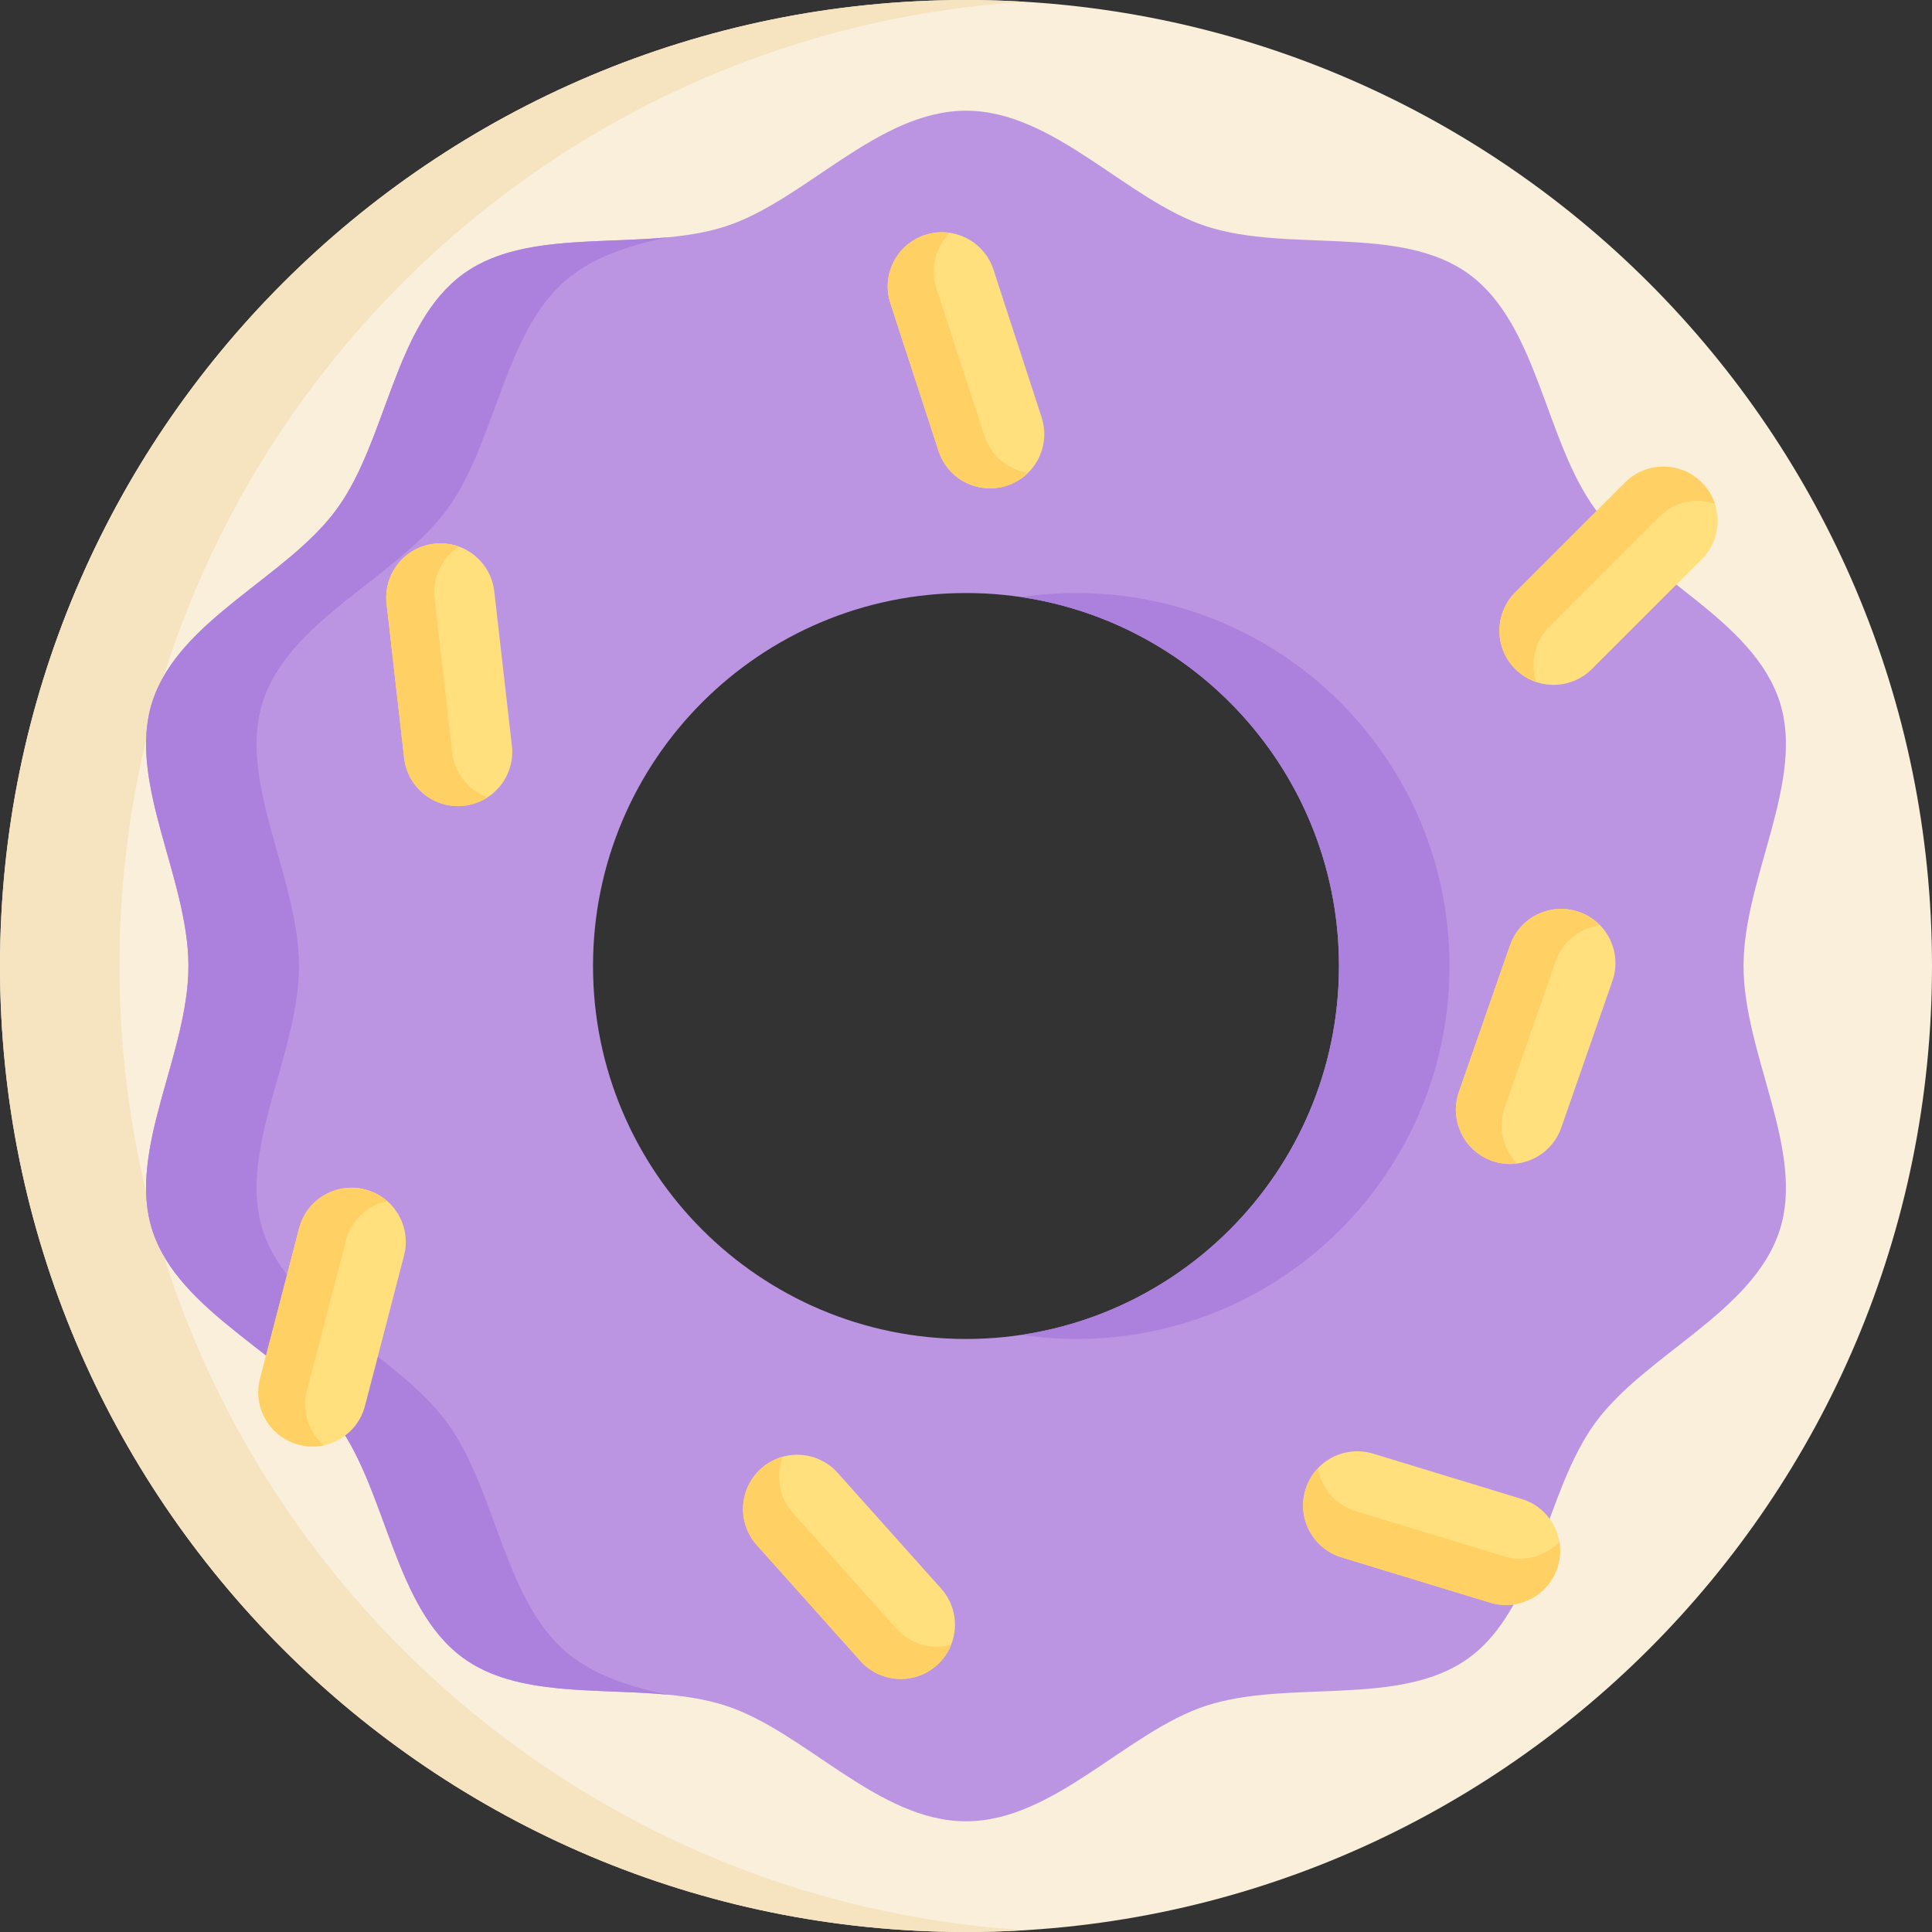 <svg width="74" height="74" viewBox="0 0 74 74" fill="none" xmlns="http://www.w3.org/2000/svg">
<rect x="0" y="0" width="74" height="74" fill="#333333" stroke="none"/>
<path d="M37 0C16.566 0 0 16.566 0 37C0 57.434 16.566 74 37 74C57.434 74 74 57.434 74 37C74 16.566 57.434 0 37 0ZM37 58.232C25.275 58.232 15.768 48.725 15.768 37C15.768 25.275 25.275 15.768 37 15.768C48.725 15.768 58.232 25.275 58.232 37C58.232 48.725 48.725 58.232 37 58.232Z" fill="#F9EFDA"/>
<path d="M4.577 37C4.577 17.334 19.921 1.252 39.288 0.07C38.532 0.024 37.768 0 37 0C16.566 0 0 16.566 0 37C0 57.434 16.566 74 37 74C37.768 74 38.532 73.976 39.288 73.93C19.921 72.748 4.577 56.666 4.577 37Z" fill="#F6E4C1"/>
<path d="M68.165 26.874C67.141 23.72 63.007 22.121 61.097 19.494C59.166 16.843 58.91 12.425 56.258 10.495C53.632 8.585 49.361 9.693 46.206 8.669C43.163 7.68 40.374 4.24 37 4.24C33.626 4.24 30.837 7.68 27.794 8.669C24.639 9.693 20.369 8.585 17.742 10.495C15.09 12.425 14.834 16.843 12.903 19.494C10.993 22.121 6.86 23.72 5.835 26.874C4.848 29.919 7.218 33.626 7.218 37C7.218 40.374 4.848 44.081 5.835 47.126C6.86 50.28 10.993 51.879 12.903 54.505C14.834 57.157 15.09 61.575 17.742 63.504C20.369 65.415 24.639 64.307 27.794 65.331C30.837 66.32 33.626 69.76 37 69.76C40.374 69.76 43.163 66.32 46.206 65.331C49.361 64.307 53.632 65.415 56.258 63.504C58.91 61.575 59.166 57.157 61.097 54.505C63.007 51.879 67.141 50.28 68.165 47.126C69.152 44.081 66.782 40.374 66.782 37C66.782 33.626 69.152 29.919 68.165 26.874ZM37 51.286C29.11 51.286 22.714 44.89 22.714 37C22.714 29.11 29.11 22.714 37 22.714C44.89 22.714 51.286 29.11 51.286 37C51.286 44.89 44.89 51.286 37 51.286Z" fill="#BC95E2"/>
<path d="M17.136 54.505C15.226 51.879 11.093 50.28 10.068 47.126C9.081 44.081 11.451 40.374 11.451 37C11.451 33.626 9.081 29.919 10.068 26.874C11.092 23.72 15.226 22.121 17.136 19.494C19.067 16.843 19.323 12.425 21.975 10.495C22.991 9.757 24.253 9.358 25.601 9.087C22.857 9.353 19.797 9.002 17.742 10.495C15.09 12.425 14.834 16.843 12.903 19.494C10.993 22.121 6.86 23.72 5.835 26.874C4.848 29.919 7.218 33.626 7.218 37C7.218 40.374 4.848 44.081 5.835 47.126C6.859 50.28 10.993 51.879 12.903 54.505C14.834 57.157 15.09 61.575 17.742 63.504C19.794 64.996 22.849 64.648 25.592 64.912C24.247 64.641 22.989 64.242 21.975 63.504C19.323 61.575 19.067 57.157 17.136 54.505Z" fill="#AC80DD"/>
<path d="M41.233 22.714C40.514 22.714 39.807 22.767 39.117 22.87C46.004 23.893 51.286 29.829 51.286 37C51.286 44.171 46.004 50.107 39.117 51.13C39.807 51.233 40.514 51.286 41.233 51.286C49.123 51.286 55.519 44.89 55.519 37C55.519 29.11 49.123 22.714 41.233 22.714Z" fill="#AC80DD"/>
<path d="M38.566 18.602C37.475 18.957 36.303 18.362 35.948 17.271L34.104 11.616C33.749 10.526 34.344 9.354 35.434 8.998C36.525 8.643 37.697 9.239 38.052 10.329L39.896 15.984C40.251 17.075 39.656 18.246 38.566 18.602Z" fill="#FFE07D"/>
<path d="M39.379 18.108C39.158 18.327 38.882 18.5 38.565 18.603C37.475 18.959 36.303 18.362 35.948 17.272L34.104 11.617C33.749 10.527 34.344 9.355 35.434 9C35.751 8.896 36.076 8.874 36.383 8.919C35.84 9.453 35.613 10.268 35.865 11.042L37.709 16.698C37.961 17.472 38.626 17.996 39.379 18.108Z" fill="#FFD064"/>
<path d="M11.449 55.336C10.339 55.047 9.673 53.914 9.962 52.804L11.457 47.047C11.745 45.937 12.879 45.271 13.988 45.559C15.098 45.847 15.764 46.981 15.476 48.091L13.98 53.848C13.692 54.958 12.559 55.624 11.449 55.336Z" fill="#FFE07D"/>
<path d="M12.402 55.359C12.097 55.424 11.772 55.421 11.449 55.337C10.339 55.049 9.674 53.915 9.962 52.805L11.458 47.048C11.746 45.938 12.879 45.273 13.989 45.561C14.311 45.645 14.597 45.801 14.832 46.005C14.086 46.162 13.456 46.725 13.251 47.514L11.755 53.271C11.55 54.059 11.827 54.859 12.402 55.359Z" fill="#FFD064"/>
<path d="M17.778 30.861C16.639 30.991 15.61 30.173 15.48 29.034L14.807 23.123C14.677 21.984 15.495 20.955 16.634 20.825C17.774 20.695 18.802 21.514 18.932 22.653L19.606 28.563C19.736 29.703 18.918 30.731 17.778 30.861Z" fill="#FFE07D"/>
<path d="M18.675 30.54C18.414 30.711 18.109 30.825 17.778 30.863C16.639 30.992 15.61 30.173 15.48 29.034L14.807 23.124C14.677 21.985 15.495 20.956 16.634 20.826C16.965 20.789 17.288 20.831 17.58 20.937C16.941 21.352 16.555 22.105 16.647 22.914L17.321 28.824C17.413 29.633 17.959 30.28 18.675 30.54Z" fill="#FFD064"/>
<path d="M59.664 60.004C59.33 61.1 58.169 61.719 57.073 61.384L51.382 59.65C50.286 59.316 49.667 58.156 50.002 57.059C50.336 55.962 51.496 55.344 52.593 55.678L58.283 57.413C59.38 57.747 59.998 58.907 59.664 60.004Z" fill="#FFE07D"/>
<path d="M59.725 59.053C59.778 59.36 59.761 59.685 59.664 60.004C59.33 61.101 58.169 61.718 57.072 61.384L51.383 59.65C50.286 59.316 49.668 58.156 50.002 57.06C50.099 56.741 50.267 56.462 50.48 56.236C50.606 56.987 51.143 57.641 51.922 57.878L57.612 59.612C58.391 59.85 59.202 59.607 59.725 59.053Z" fill="#FFD064"/>
<path d="M35.885 63.779C35.031 64.544 33.718 64.47 32.954 63.616L28.988 59.181C28.224 58.327 28.298 57.014 29.152 56.25C30.007 55.486 31.319 55.559 32.084 56.413L36.049 60.848C36.813 61.703 36.74 63.015 35.885 63.779Z" fill="#FFE07D"/>
<path d="M36.431 63C36.317 63.29 36.134 63.559 35.885 63.781C35.031 64.545 33.718 64.471 32.954 63.616L28.989 59.182C28.224 58.328 28.298 57.016 29.152 56.252C29.401 56.029 29.689 55.878 29.989 55.795C29.707 56.503 29.826 57.341 30.369 57.948L34.334 62.382C34.877 62.989 35.696 63.201 36.431 63Z" fill="#FFD064"/>
<path d="M58.039 25.623C57.228 24.812 57.228 23.498 58.039 22.687L62.245 18.48C63.056 17.67 64.371 17.67 65.182 18.48C65.992 19.291 65.992 20.606 65.182 21.417L60.975 25.623C60.164 26.434 58.85 26.434 58.039 25.623Z" fill="#FFE07D"/>
<path d="M58.848 26.126C58.553 26.028 58.274 25.86 58.038 25.625C57.227 24.814 57.228 23.499 58.039 22.688L62.245 18.482C63.055 17.672 64.37 17.672 65.18 18.482C65.416 18.718 65.583 18.997 65.682 19.292C64.96 19.05 64.13 19.216 63.554 19.792L59.348 23.998C58.773 24.574 58.606 25.404 58.848 26.126Z" fill="#FFD064"/>
<path d="M57.157 44.467C56.074 44.09 55.502 42.906 55.88 41.823L57.838 36.206C58.215 35.123 59.399 34.551 60.481 34.929C61.564 35.306 62.136 36.49 61.759 37.573L59.801 43.19C59.423 44.273 58.24 44.844 57.157 44.467Z" fill="#FFE07D"/>
<path d="M58.104 44.567C57.795 44.608 57.471 44.578 57.156 44.469C56.074 44.091 55.503 42.907 55.88 41.824L57.838 36.207C58.215 35.125 59.398 34.553 60.481 34.931C60.796 35.04 61.068 35.219 61.285 35.441C60.53 35.537 59.855 36.048 59.587 36.817L57.629 42.434C57.361 43.203 57.572 44.022 58.104 44.567Z" fill="#FFD064"/>
</svg>
